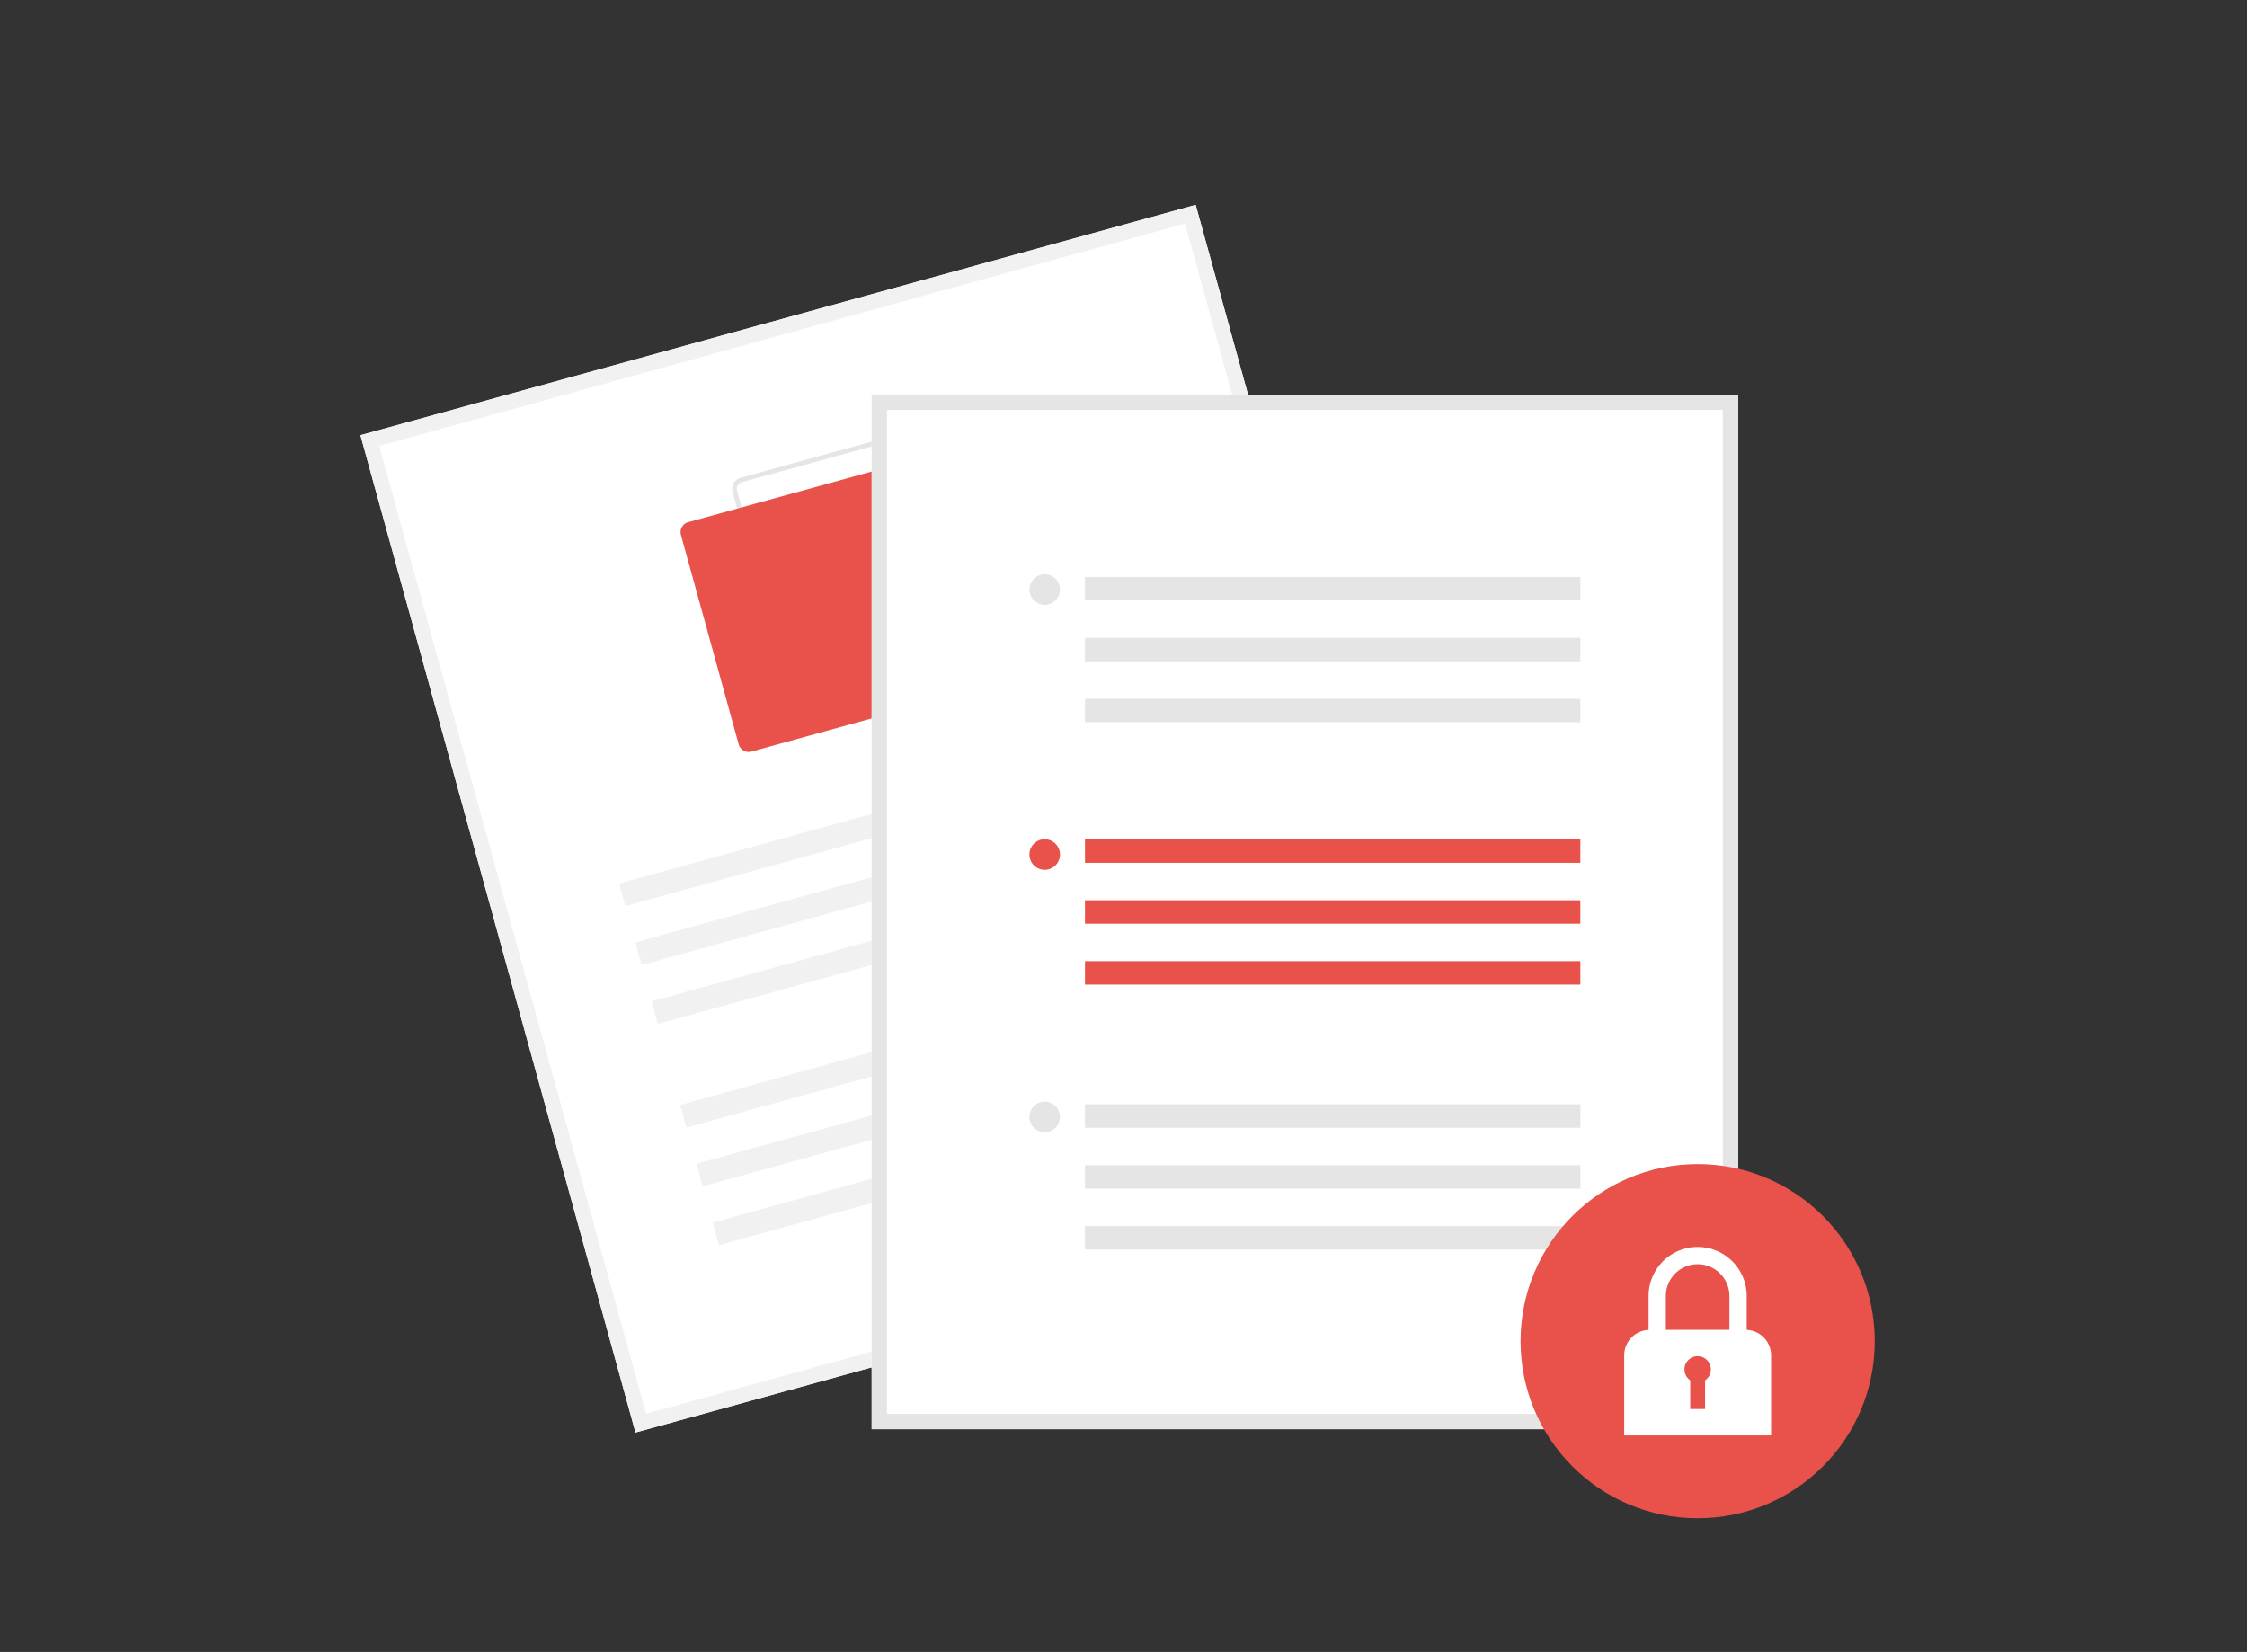 <svg width="866.524" height="637.056" xmlns="http://www.w3.org/2000/svg" data-name="Layer 1">

 <rect width="100%" height="100%" fill="#333333" stroke="none"/>

 <g>
  <title>Layer 1</title>
  <path id="svg_17" fill="#fff" d="m567.169,463.598l-322.102,88.831l-106.067,-384.598l322.102,-88.831l106.067,384.598z"/>
  <path id="svg_18" fill="#f1f1f1" d="m567.169,463.598l-322.102,88.831l-106.067,-384.598l322.102,-88.831l106.067,384.598zm-317.987,81.582l310.738,-85.697l-102.932,-373.233l-310.738,85.697l102.932,373.233z"/>
  <path id="svg_19" fill="#e5e5e5" d="m391.006,251.293l-80.741,22.267a4.46,4.46 0 0 1 -5.479,-3.11l-22.267,-80.741a4.46,4.46 0 0 1 3.11,-5.479l80.741,-22.267a4.46,4.46 0 0 1 5.479,3.11l22.267,80.741a4.46,4.46 0 0 1 -3.11,5.479zm-104.903,-65.345a2.676,2.676 0 0 0 -1.866,3.288l22.267,80.741a2.676,2.676 0 0 0 3.288,1.866l80.741,-22.267a2.676,2.676 0 0 0 1.866,-3.288l-22.267,-80.741a2.676,2.676 0 0 0 -3.288,-1.866l-80.741,22.267z"/>
  <path id="svg_20" fill="#e8524a" d="m370.538,267.567l-80.741,22.267a4.014,4.014 0 0 1 -4.931,-2.799l-22.267,-80.741a4.014,4.014 0 0 1 2.799,-4.931l80.741,-22.267a4.014,4.014 0 0 1 4.931,2.799l22.267,80.741a4.014,4.014 0 0 1 -2.799,4.931z"/>
  <rect transform="rotate(-15.418 -111.484 61.839)" id="svg_21" fill="#f1f1f1" height="9.032" width="233.728" y="423.807" x="152.006"/>
  <rect transform="rotate(-15.418 -117.294 64.32)" id="svg_22" fill="#f1f1f1" height="9.032" width="233.728" y="448.991" x="152.456"/>
  <rect transform="rotate(-15.418 -123.104 66.802)" id="svg_23" fill="#f1f1f1" height="9.032" width="233.728" y="474.174" x="152.907"/>
  <rect transform="rotate(-15.418 -133.33 71.169)" id="svg_24" fill="#f1f1f1" height="9.032" width="233.728" y="518.497" x="153.7"/>
  <rect transform="rotate(-15.418 -139.14 73.651)" id="svg_25" fill="#f1f1f1" height="9.032" width="233.728" y="543.68" x="154.151"/>
  <rect transform="rotate(-15.418 -144.951 76.132)" id="svg_26" fill="#f1f1f1" height="9.032" width="233.728" y="568.864" x="154.601"/>
  <path id="svg_27" fill="#fff" d="m670.276,551.144l-334.127,0l0,-398.956l334.127,0l0,398.956z"/>
  <path id="svg_28" fill="#e5e5e5" d="m670.276,551.144l-334.127,0l0,-398.956l334.127,0l0,398.956zm-328.233,-5.895l322.338,0l0,-387.167l-322.338,0l0,387.167z"/>
  <rect id="svg_29" fill="#e8524a" height="9.032" width="191.034" y="323.695" x="418.408"/>
  <rect id="svg_30" fill="#e8524a" height="9.032" width="191.034" y="347.178" x="418.408"/>
  <rect id="svg_31" fill="#e8524a" height="9.032" width="191.034" y="370.661" x="418.408"/>
  <circle id="svg_32" fill="#e8524a" r="5.895" cy="329.534" cx="402.877"/>
  <rect id="svg_33" fill="#e5e5e5" height="9.032" width="191.034" y="222.505" x="418.408"/>
  <rect id="svg_34" fill="#e5e5e5" height="9.032" width="191.034" y="245.989" x="418.408"/>
  <rect id="svg_35" fill="#e5e5e5" height="9.032" width="191.034" y="269.472" x="418.408"/>
  <circle id="svg_36" fill="#e5e5e5" r="5.895" cy="227.362" cx="402.877"/>
  <rect id="svg_37" fill="#e5e5e5" height="9.032" width="191.034" y="425.867" x="418.408"/>
  <rect id="svg_38" fill="#e5e5e5" height="9.032" width="191.034" y="449.35" x="418.408"/>
  <rect id="svg_39" fill="#e5e5e5" height="9.032" width="191.034" y="472.833" x="418.408"/>
  <circle id="svg_40" fill="#e5e5e5" r="5.895" cy="430.723" cx="402.877"/>
  <circle id="svg_41" fill="#e8524a" r="68.293" cy="517.205" cx="654.677"/>
  <path id="svg_42" fill="#fff" d="m673.598,512.848l0,-13.067a18.921,18.921 0 1 0 -37.842,0l0,13.067a9.838,9.838 0 0 0 -9.396,9.823l0,30.879l56.634,0l0,-30.879a9.838,9.838 0 0 0 -9.396,-9.823zm-18.921,-25.326a12.273,12.273 0 0 1 12.258,12.259l0,13.044l-24.517,0l0,-13.044a12.273,12.273 0 0 1 12.258,-12.259z"/>
  <path id="svg_43" fill="#e8524a" d="m659.768,528.098a5.091,5.091 0 1 0 -7.954,4.207l0,11.065l5.727,0l0,-11.065a5.084,5.084 0 0 0 2.228,-4.207z"/>
  <path id="svg_44" fill="#cbcbcb" d="m1004.524,715.65l-381,0a1,1 0 0 1 0,-2l381,0a1,1 0 0 1 0,2z"/>
 </g>
</svg>